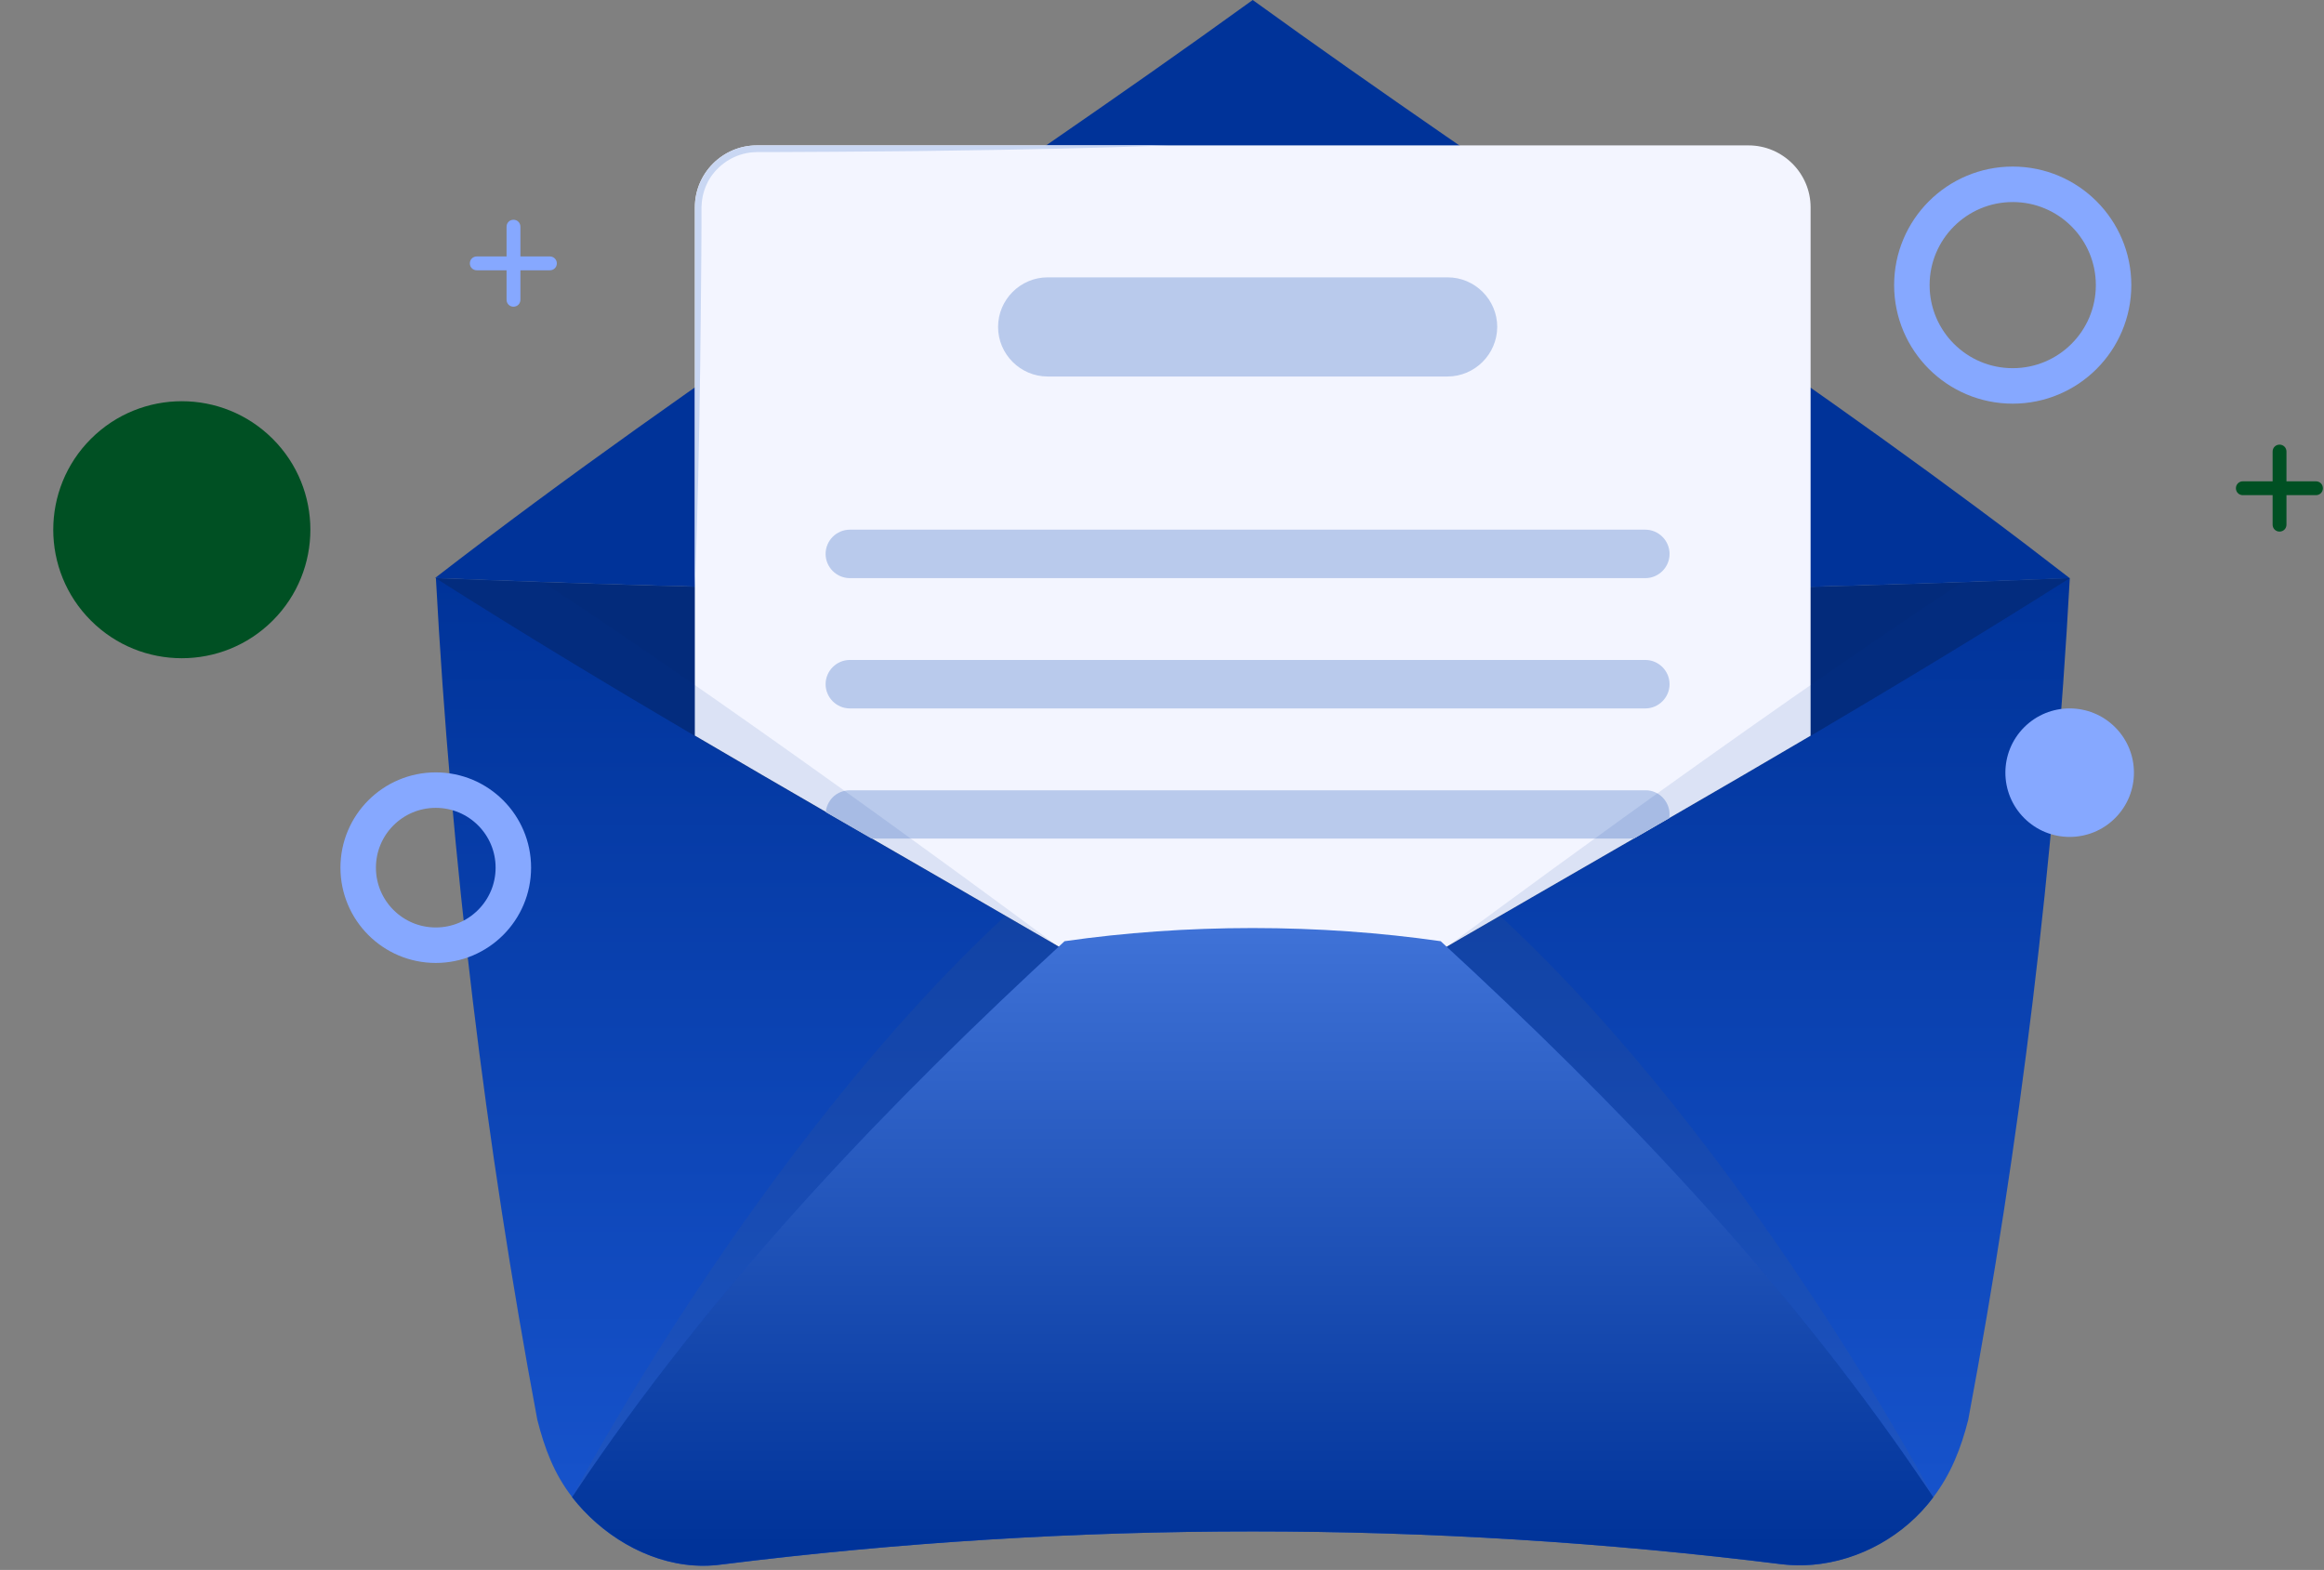 <svg width="524" height="354" viewBox="0 0 524 354" fill="none" xmlns="http://www.w3.org/2000/svg">
<rect x="0" y="0" width="524" height="354" fill="#808080" stroke="none"/>
<path d="M61.49 139.934C72.81 128.618 72.81 110.272 61.49 98.957C50.17 87.641 31.817 87.641 20.497 98.957C9.177 110.272 9.177 128.618 20.497 139.934C31.817 151.25 50.17 151.25 61.49 139.934Z" fill="#005023"/>
<path d="M443.787 320.137C442.163 326.538 439.913 332.315 435.915 337.592C428.137 347.895 414.893 354.234 401.899 352.735C322.466 342.837 242.47 342.837 163.037 352.735C149.949 354.671 136.83 347.708 129.021 337.592C124.929 332.346 122.774 326.538 121.149 320.137C109.404 257.409 101.72 194.087 98.284 130.359C221.042 135.293 343.925 135.293 466.683 130.359C463.216 194.087 455.532 257.409 443.787 320.137Z" fill="url(#paint0_linear_185_29683)"/>
<path d="M466.652 130.359C466.652 130.359 466.62 130.391 466.558 130.422L466.527 130.453C447.316 142.63 427.825 154.37 408.24 165.923C397.651 172.168 387.031 178.319 376.379 184.501C373.724 186.031 371.038 187.593 368.383 189.123C354.327 197.241 340.239 205.328 326.214 213.508C311.564 222.032 296.977 230.619 282.484 239.393C267.99 230.619 253.403 222.032 238.753 213.508C232.037 209.605 225.29 205.702 218.543 201.799C218.169 201.581 217.794 201.362 217.419 201.144C210.484 197.147 203.519 193.119 196.553 189.123C193.117 187.124 189.65 185.126 186.214 183.159C176.375 177.445 166.504 171.731 156.696 165.954C137.048 154.402 117.526 142.63 98.284 130.391C102.126 130.547 105.968 130.703 109.779 130.828C113.247 130.953 116.714 131.078 120.181 131.202C121.087 131.234 121.961 131.265 122.867 131.296C125.023 131.39 127.209 131.452 129.364 131.515C131.176 131.577 132.988 131.64 134.799 131.702C135.268 131.733 135.768 131.733 136.236 131.733C138.829 131.827 141.39 131.889 143.983 131.983C146.575 132.077 149.199 132.139 151.792 132.202C153.447 132.264 155.072 132.295 156.727 132.326C159.351 132.389 161.975 132.483 164.599 132.545C167.222 132.607 169.846 132.67 172.47 132.732C175.094 132.795 177.718 132.857 180.342 132.92C180.404 132.92 180.435 132.92 180.467 132.92C183.621 132.982 186.807 133.045 189.962 133.107C194.242 133.201 198.521 133.263 202.8 133.357C205.799 133.419 208.766 133.451 211.765 133.513C211.859 133.513 211.984 133.513 212.077 133.513C213.577 133.544 215.076 133.544 216.575 133.575C218.512 133.607 220.449 133.638 222.385 133.669C223.76 133.7 225.165 133.7 226.54 133.732C229.476 133.763 232.412 133.794 235.38 133.825C237.066 133.856 238.753 133.856 240.471 133.888C242.095 133.919 243.72 133.919 245.375 133.919C246.874 133.919 248.374 133.95 249.873 133.95C254.121 133.981 258.401 134.013 262.649 134.013C264.617 134.013 266.616 134.044 268.584 134.044C270.583 134.044 272.582 134.044 274.55 134.044C279.922 134.044 285.295 134.044 290.667 134.044C292.573 134.044 294.478 134.044 296.384 134.044C298.57 134.044 300.725 134.044 302.912 134.013C308.347 133.981 313.751 133.95 319.186 133.919C321.279 133.919 323.34 133.888 325.433 133.856C326.87 133.856 328.307 133.825 329.744 133.825C333.773 133.794 337.803 133.732 341.863 133.7C344.394 133.669 346.924 133.638 349.454 133.607C350.734 133.575 352.046 133.575 353.327 133.544C356.419 133.482 359.543 133.451 362.667 133.388C363.354 133.388 364.072 133.357 364.759 133.357C368.07 133.294 371.382 133.232 374.693 133.17C378.066 133.107 381.44 133.045 384.813 132.951C384.938 132.951 385.032 132.951 385.157 132.951C387.656 132.888 390.186 132.826 392.685 132.764C395.277 132.701 397.901 132.639 400.525 132.576C404.461 132.483 408.427 132.358 412.363 132.264C414.237 132.202 416.143 132.17 418.017 132.108C419.673 132.045 421.359 132.014 423.015 131.952C425.451 131.889 427.888 131.796 430.324 131.733C431.948 131.671 433.573 131.64 435.228 131.577C437.696 131.483 440.132 131.421 442.6 131.327C443.381 131.296 444.162 131.265 444.943 131.234C448.41 131.109 451.877 130.984 455.344 130.859C458.968 130.672 462.81 130.515 466.652 130.359Z" fill="#032B7B"/>
<path d="M466.652 130.359C462.81 130.515 458.968 130.671 455.157 130.796C451.69 130.921 448.222 131.046 444.755 131.171C443.974 131.202 443.193 131.234 442.413 131.265C439.945 131.358 437.508 131.421 435.041 131.515C433.417 131.577 431.761 131.608 430.137 131.671C427.7 131.764 425.264 131.827 422.828 131.889C421.172 131.952 419.485 131.983 417.83 132.045C415.956 132.108 414.05 132.17 412.176 132.201C408.24 132.326 404.273 132.42 400.338 132.514C397.745 132.576 395.121 132.639 392.497 132.701C389.998 132.763 387.468 132.826 384.969 132.888C384.844 132.888 384.751 132.888 384.626 132.888C381.252 132.982 377.879 133.044 374.505 133.107C371.194 133.169 367.883 133.232 364.572 133.294C363.885 133.294 363.167 133.326 362.479 133.326C359.356 133.388 356.263 133.419 353.14 133.482C351.859 133.513 350.547 133.513 349.267 133.544C346.736 133.575 344.206 133.607 341.676 133.638C337.647 133.7 333.617 133.731 329.557 133.763C328.12 133.794 326.683 133.794 325.246 133.794C323.153 133.825 321.092 133.825 318.999 133.856C313.564 133.888 308.16 133.95 302.725 133.95C300.538 133.95 298.383 133.981 296.196 133.981C294.291 133.981 292.386 133.981 290.48 133.981C285.108 133.981 279.735 133.981 274.362 133.981C272.363 133.981 270.364 133.981 268.396 133.981C266.428 133.981 264.429 133.981 262.461 133.95C258.213 133.919 253.934 133.919 249.686 133.888C248.187 133.888 246.687 133.856 245.188 133.856C243.564 133.856 241.939 133.825 240.284 133.825C238.597 133.825 236.91 133.794 235.192 133.763C232.256 133.731 229.32 133.7 226.353 133.669C224.978 133.669 223.573 133.638 222.198 133.607C220.262 133.575 218.325 133.544 216.388 133.513C214.889 133.482 213.39 133.482 211.89 133.45C211.797 133.45 211.672 133.45 211.578 133.45C208.579 133.419 205.612 133.357 202.613 133.294C198.334 133.232 194.054 133.138 189.775 133.045C186.62 132.982 183.434 132.92 180.279 132.857C180.217 132.857 180.186 132.857 180.154 132.857C177.531 132.795 174.907 132.732 172.283 132.67C169.659 132.607 167.035 132.545 164.411 132.482C161.788 132.42 159.164 132.358 156.54 132.264C154.884 132.233 153.26 132.17 151.605 132.139C149.012 132.077 146.388 131.983 143.796 131.92C141.234 131.827 138.642 131.764 136.049 131.671C135.58 131.671 135.081 131.639 134.612 131.639C132.8 131.577 130.989 131.515 129.177 131.452C127.022 131.39 124.835 131.296 122.68 131.234C121.774 131.202 120.868 131.171 119.994 131.14C116.526 131.015 113.059 130.89 109.592 130.765C105.75 130.609 101.908 130.484 98.097 130.328C157.696 84.21 221.511 44.088 282.453 0C339.864 41.528 399.775 79.527 456.25 122.366C459.717 125.02 463.185 127.674 466.652 130.359Z" fill="#003399"/>
<path d="M408.241 46.742V165.892C366.416 190.528 323.997 214.227 282.453 239.33C267.959 230.557 253.372 221.97 238.722 213.446C232.007 209.543 225.26 205.64 218.513 201.737C218.138 201.518 217.763 201.3 217.388 201.081C197.116 189.372 176.844 177.726 156.665 165.861V46.742C156.665 39.061 162.944 32.785 170.628 32.785H394.247C401.931 32.785 408.241 39.061 408.241 46.742Z" fill="#F3F5FF"/>
<path d="M263.336 32.785C246.656 33.41 229.944 33.753 213.264 33.972C204.924 34.128 196.584 34.128 188.244 34.221L175.719 34.284H172.595H171.033H170.658L170.315 34.315L169.628 34.346C167.785 34.502 165.973 35.096 164.38 36.032C162.787 36.969 161.381 38.281 160.319 39.81C159.288 41.34 158.601 43.12 158.32 44.962C158.226 45.431 158.226 45.899 158.195 46.336L158.164 46.68C158.164 46.805 158.164 46.929 158.164 47.054V47.835V50.957L158.133 57.202C158.039 65.539 158.008 73.876 157.883 82.212C157.664 98.886 157.321 115.591 156.696 132.264V46.742C156.696 39.061 162.974 32.785 170.658 32.785H263.336Z" fill="#C9D7F3"/>
<path d="M435.915 337.591C429.512 346.24 419.36 351.923 408.709 352.829C406.428 353.016 404.148 352.985 401.868 352.735C322.435 342.837 242.439 342.837 163.006 352.735C160.788 353.047 158.601 353.141 156.415 352.985C145.67 352.235 135.549 345.991 128.99 337.591C130.145 335.843 131.332 334.094 132.519 332.346C163.068 287.696 200.364 248.76 240.034 212.228C253.559 210.292 267.771 209.262 282.421 209.262C297.102 209.262 311.315 210.292 324.84 212.228C364.51 248.729 401.837 287.665 432.354 332.346C433.573 334.094 434.728 335.843 435.915 337.591Z" fill="url(#paint1_linear_185_29683)"/>
<path opacity="0.1" d="M226.696 206.512C170.908 258.031 128.99 337.589 128.99 337.589C130.145 335.841 131.332 334.092 132.519 332.344C162.724 288.162 199.521 249.601 238.691 213.443C234.692 211.164 230.694 208.854 226.696 206.512Z" fill="#686868"/>
<path opacity="0.1" d="M338.209 206.512C393.997 258.031 435.915 337.589 435.915 337.589C434.76 335.841 433.573 334.092 432.386 332.344C402.181 288.162 365.384 249.601 326.214 213.443C330.181 211.164 334.18 208.854 338.209 206.512Z" fill="#686868"/>
<path d="M326.371 84.895H236.224C230.07 84.895 225.041 79.868 225.041 73.717C225.041 67.566 230.07 62.539 236.224 62.539H326.402C332.556 62.539 337.585 67.566 337.585 73.717C337.553 79.868 332.524 84.895 326.371 84.895Z" fill="#B9CAEC"/>
<path d="M370.975 130.362H191.617C188.619 130.362 186.151 127.895 186.151 124.898C186.151 121.9 188.619 119.434 191.617 119.434H370.975C373.974 119.434 376.441 121.9 376.441 124.898C376.441 127.926 373.974 130.362 370.975 130.362Z" fill="#B9CAEC"/>
<path d="M370.975 159.741H191.617C188.619 159.741 186.151 157.274 186.151 154.277C186.151 151.279 188.619 148.812 191.617 148.812H370.975C373.974 148.812 376.441 151.279 376.441 154.277C376.441 157.274 373.974 159.741 370.975 159.741Z" fill="#B9CAEC"/>
<path d="M376.442 183.629C376.442 183.91 376.411 184.191 376.38 184.472C373.725 186.002 371.039 187.563 368.383 189.093H196.523C193.087 187.094 189.619 185.096 186.183 183.129C186.308 181.818 186.902 180.662 187.745 179.788C188.745 178.789 190.119 178.196 191.618 178.196H371.007C373.975 178.164 376.442 180.631 376.442 183.629Z" fill="#B9CAEC"/>
<path opacity="0.1" d="M466.652 130.361C466.652 130.361 466.621 130.392 466.558 130.423L466.527 130.454C447.317 142.631 427.825 154.372 408.24 165.924C397.651 172.169 387.031 178.32 376.38 184.503C373.724 186.033 371.038 187.594 368.383 189.124C354.327 197.242 340.239 205.329 326.214 213.509C326.87 213.041 393.247 163.583 442.413 131.297C447.223 128.144 451.846 125.146 456.25 122.398C459.717 125.021 463.185 127.675 466.652 130.361Z" fill="#003399"/>
<path opacity="0.1" d="M98.254 130.361C98.254 130.361 98.285 130.392 98.348 130.423L98.379 130.454C117.589 142.631 137.08 154.372 156.665 165.924C167.254 172.169 177.875 178.32 188.526 184.503C191.181 186.033 193.868 187.594 196.523 189.124C210.579 197.242 224.666 205.329 238.691 213.509C238.035 213.041 171.659 163.583 122.493 131.297C117.683 128.144 113.06 125.146 108.656 122.398C105.188 125.021 101.721 127.675 98.254 130.361Z" fill="#003399"/>
<path d="M98.254 213.131C107.915 213.131 115.746 205.302 115.746 195.645C115.746 185.989 107.915 178.16 98.254 178.16C88.594 178.16 80.762 185.989 80.762 195.645C80.762 205.302 88.594 213.131 98.254 213.131Z" stroke="#86A8FF" stroke-width="8" stroke-miterlimit="10"/>
<path d="M453.816 87.02C466.374 87.02 476.555 76.843 476.555 64.29C476.555 51.736 466.374 41.559 453.816 41.559C441.257 41.559 431.076 51.736 431.076 64.29C431.076 76.843 441.257 87.02 453.816 87.02Z" stroke="#86A8FF" stroke-width="8" stroke-miterlimit="10"/>
<path d="M123.993 57.825H117.339V51.112C117.339 50.238 116.652 49.551 115.778 49.551C114.903 49.551 114.216 50.238 114.216 51.112V57.825H107.5C106.625 57.825 105.938 58.512 105.938 59.386C105.938 60.261 106.625 60.947 107.5 60.947H114.216V67.598C114.216 68.472 114.903 69.159 115.778 69.159C116.652 69.159 117.339 68.472 117.339 67.598V60.947H123.993C124.867 60.947 125.554 60.261 125.554 59.386C125.554 58.512 124.836 57.825 123.993 57.825Z" fill="#86A8FF"/>
<path d="M522.192 108.532H515.538V101.819C515.538 100.945 514.851 100.258 513.977 100.258C513.102 100.258 512.415 100.945 512.415 101.819V108.532H505.699C504.824 108.532 504.137 109.219 504.137 110.093C504.137 110.968 504.824 111.654 505.699 111.654H512.415V118.305C512.415 119.179 513.102 119.866 513.977 119.866C514.851 119.866 515.538 119.179 515.538 118.305V111.654H522.192C523.066 111.654 523.753 110.968 523.753 110.093C523.753 109.219 523.066 108.532 522.192 108.532Z" fill="#005023"/>
<path d="M476.902 184.471C482.562 178.813 482.562 169.64 476.902 163.982C471.242 158.324 462.065 158.324 456.405 163.982C450.745 169.64 450.745 178.813 456.405 184.471C462.065 190.129 471.242 190.129 476.902 184.471Z" fill="#86A8FF"/>
<defs>
<linearGradient id="paint0_linear_185_29683" x1="282.484" y1="130.359" x2="282.484" y2="353.059" gradientUnits="userSpaceOnUse">
<stop stop-color="#003399"/>
<stop offset="1" stop-color="#1855CF"/>
</linearGradient>
<linearGradient id="paint1_linear_185_29683" x1="282.452" y1="348.13" x2="282.452" y2="209.574" gradientUnits="userSpaceOnUse">
<stop stop-color="#003399"/>
<stop offset="1" stop-color="#3F72D7"/>
</linearGradient>
</defs>
</svg>
